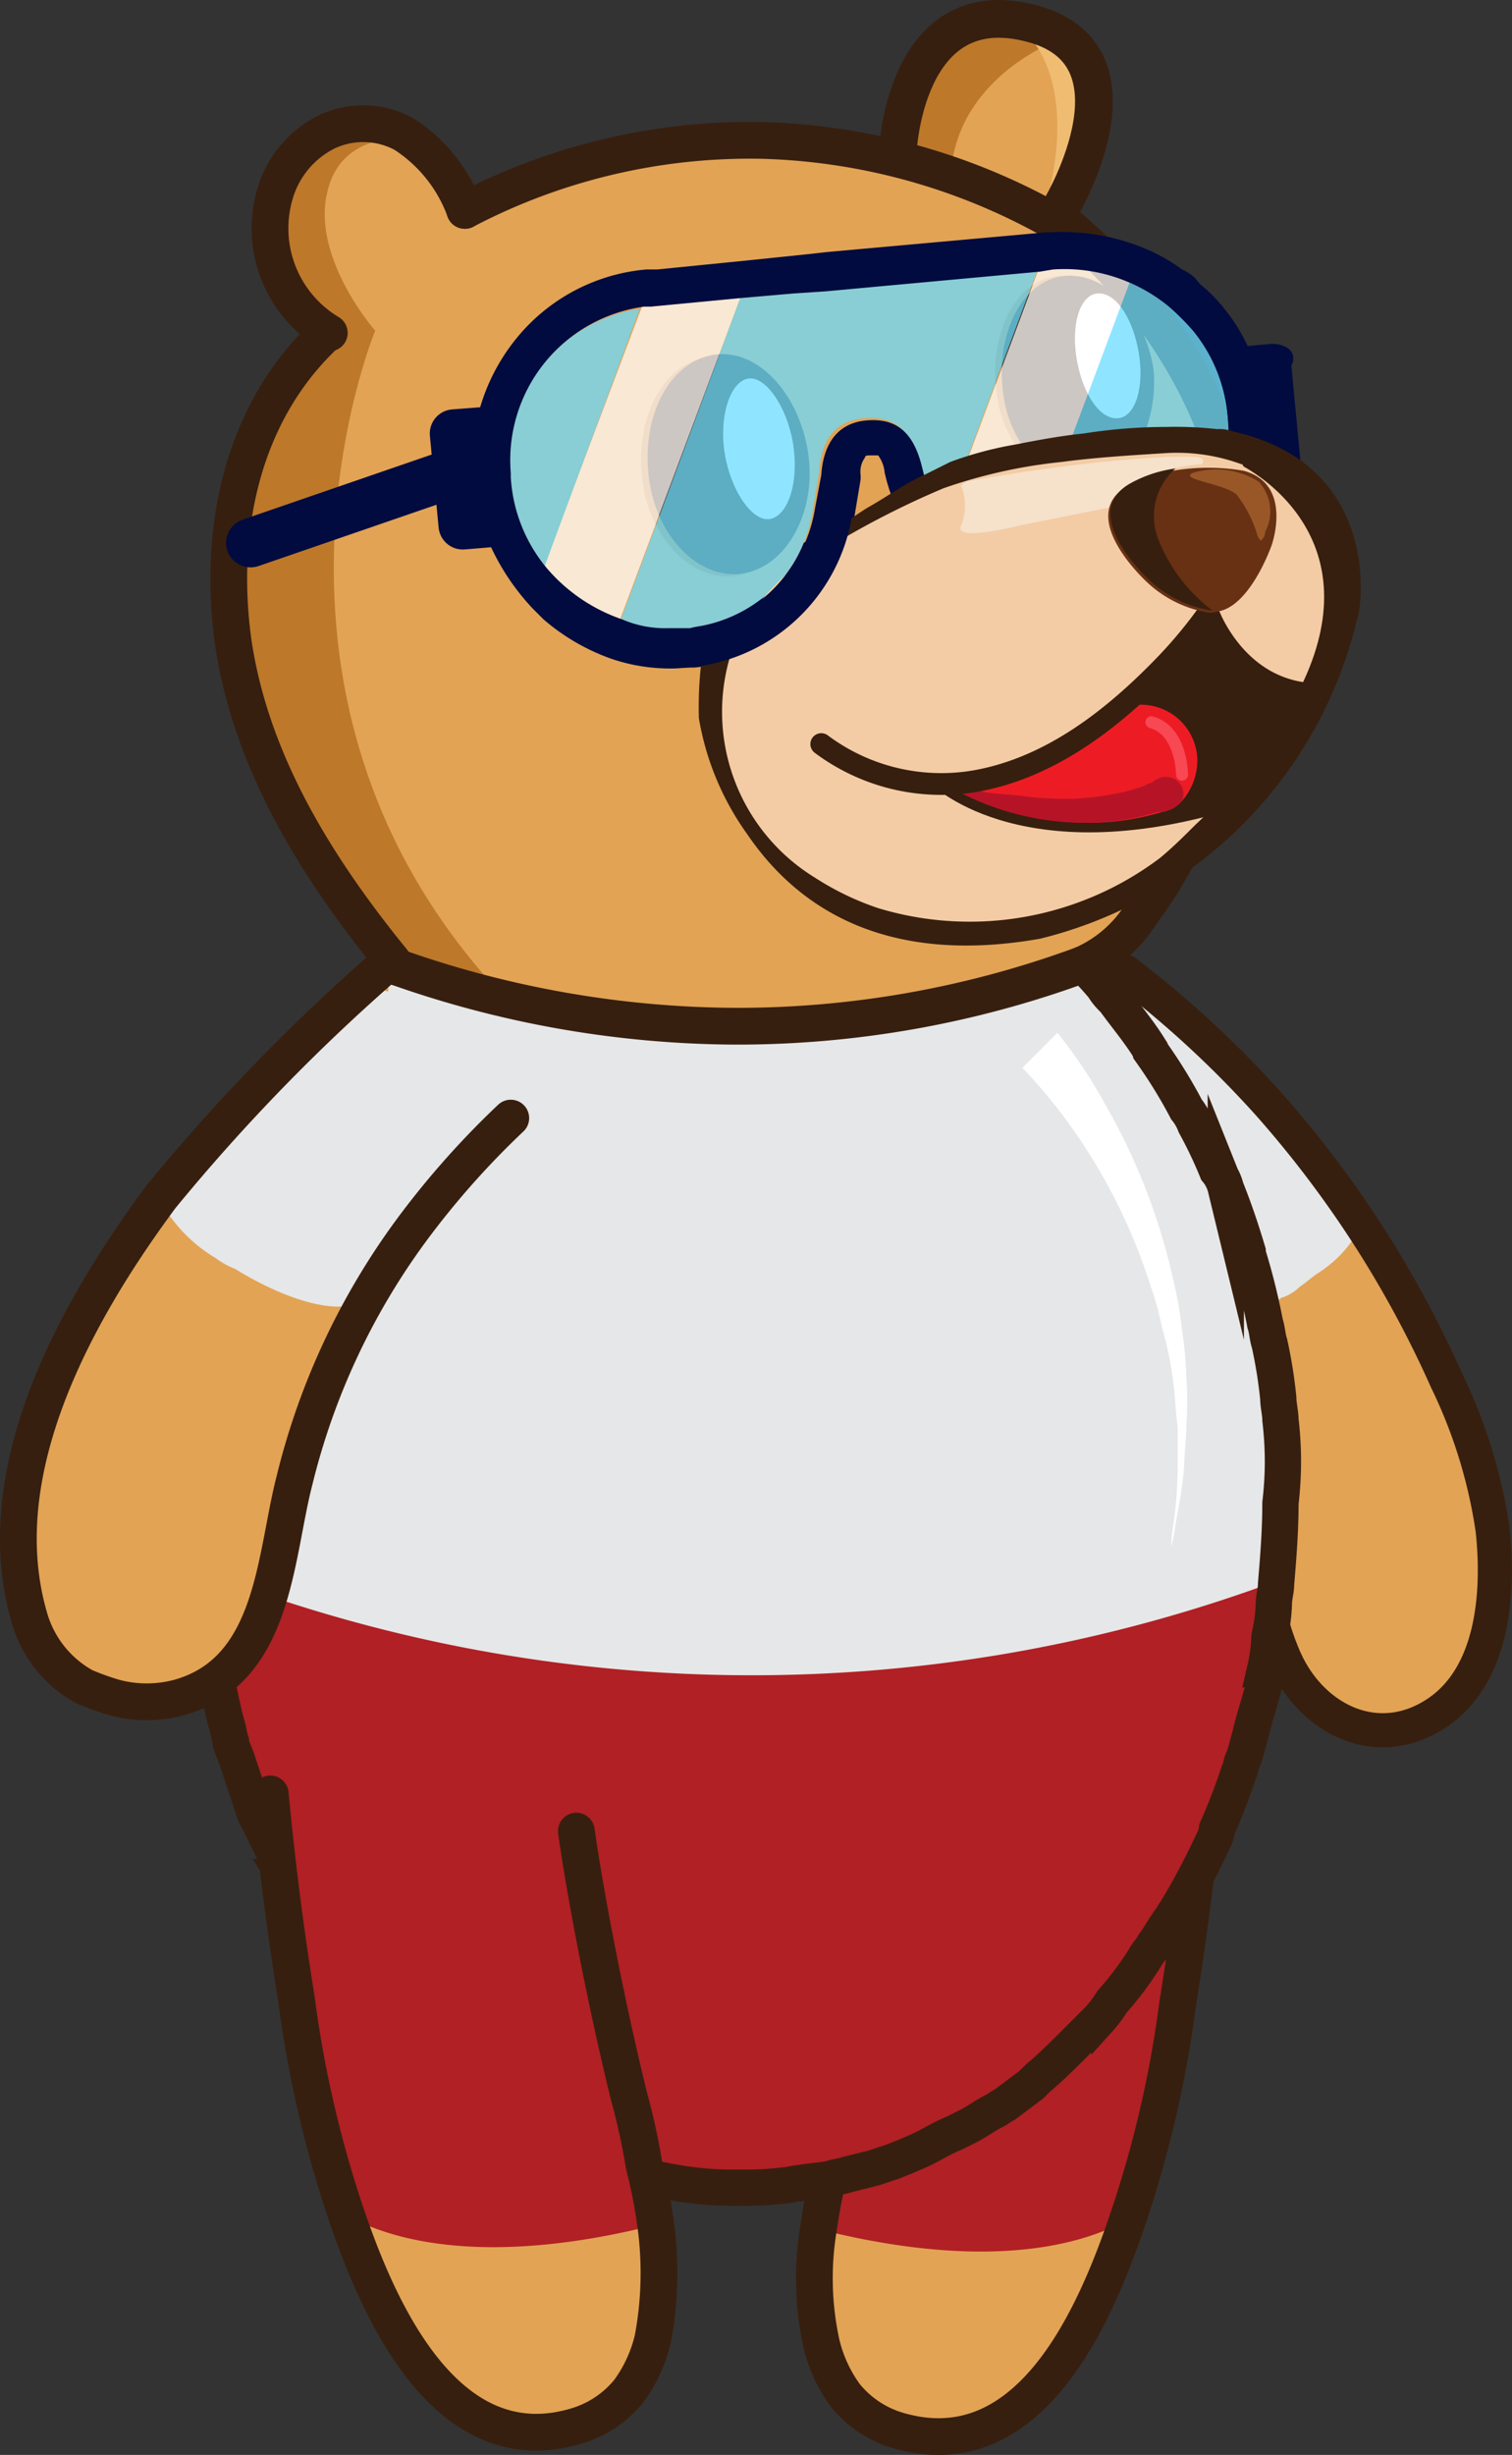 <svg xmlns="http://www.w3.org/2000/svg" viewBox="0 0 69.15 112.24"><rect x="0" y="0" width="69.15" height="112.24" fill="#333333" stroke="none"/><path d="M36.96 102.12a20.48 20.48 0 0 1 .5-2.4 30.05 30.05 0 0 1 .7-3.2c1.2-4.6 2.2-7.4 2.6-9.5h.2a9 9 0 0 0 13.6-1.3h.2a81.36 81.36 0 0 1-1.8 11c-.7 3.1-1.4 6.4-3.1 9.1l-.6.9c-.3.4-.6.9-.9 1.4a12.67 12.67 0 0 1-1.1 1.3 9.2 9.2 0 0 1-2.5 1.9 6.14 6.14 0 0 1-4 .3 5.44 5.44 0 0 1-2.6-1.6 6.59 6.59 0 0 1-1.1-2.4 14.58 14.58 0 0 1-.1-5.5z" fill="#e2a355"/><path d="M37.46 100.42a22.91 22.91 0 0 1 .7-2.8 70 70 0 0 0 2-8.6v-.3l.8-4.9c1.5 1.2 14.1-2.3 14.1-2.3l-.3 3.3c-.1.9-.8 8.9-1.9 13-.1.5-.6 2.8-.7 3.3-2.8 1.9-7.9 2.6-15.1.7a10.26 10.26 0 0 0 .4-1.4z" fill="#b02024"/><path d="M55.06 82.22c-.3 3.2-.7 6.3-1.2 9.4a51.48 51.48 0 0 1-2.2 9.6c-1.5 4.5-4.5 11.7-10.6 9.9a4.87 4.87 0 0 1-2.4-1.6 6.59 6.59 0 0 1-1.1-2.4 14 14 0 0 1-.1-5.4 22.11 22.11 0 0 1 .5-2.5 30.05 30.05 0 0 1 .7-3.2c1.2-4.9 2-9.9 2.4-12.1" fill="none" stroke="#371f0f" stroke-linecap="round" stroke-linejoin="round" stroke-width="1.681"/><path d="M62.46 55.62a89 89 0 0 0-9.6-10.8 24.48 24.48 0 0 1-6.9 4.6l.3.4c.4.4.8.9 1.3 1.4 2.6 2.9 9.2 11.1 9.7 19.1.7 1.6 1.1 2.9 1.3 3.4a9.49 9.49 0 0 0 .9 2.1c0 .1.1.1.1.2a4.73 4.73 0 0 0 3 2.6 3.87 3.87 0 0 0 2.6 0 6.12 6.12 0 0 0 1.2-.5 4.73 4.73 0 0 0 2.1-3.1c1.5-6.4-2-13.6-6-19.4z" fill="#e2a355"/><path d="M53.46 45.42a.35.35 0 0 0-.4-.1l-.2-.4-1.6-1-2.5 1.9-3.6 2.8.5.6c1.7 1.8 2.8 2.9 3.6 3.9l4.9 7.5a16.48 16.48 0 0 0 4.3-1.2c.1 0 .1-.1.2-.1a2.18 2.18 0 0 0 .8-.5c.3-.2.5-.4.8-.6a5.56 5.56 0 0 0 2.1-2.4c0-.1.1-.1.1-.2a71.14 71.14 0 0 0-9-10.2z" fill="#e6e7e8"/><path d="M46.56 49.92a39.93 39.93 0 0 1 10.4 18c.6 2.6.7 5.3 1.7 7.7 1.2 3 4.4 4.6 7.2 2.6 2.5-1.8 2.7-5.6 2.4-8.3a23.33 23.33 0 0 0-2.1-6.8 49.29 49.29 0 0 0-8.1-12.6 47.74 47.74 0 0 0-6.6-6.1" fill="none" stroke="#371f0f" stroke-linecap="round" stroke-linejoin="round" stroke-width="1.56"/><path d="M58.46 72.92c0-.3.1-.6.1-.9.1-1.2.2-2.4.2-3.7 0-1.2-.1-2.3-.2-3.5 0-.3-.1-.7-.1-1a21.66 21.66 0 0 0-.4-2.5c-.1-.3-.1-.6-.2-.9a29.92 29.92 0 0 0-.8-3.2v-.1c-.3-1-.6-1.9-1-2.9a2 2 0 0 0-.4-.8 20 20 0 0 0-1-2.1 2.51 2.51 0 0 0-.4-.7 22.61 22.61 0 0 0-1.6-2.6c0-.1-.1-.1-.1-.2-.5-.8-1.1-1.5-1.6-2.2a2.65 2.65 0 0 1-.5-.6c-.5-.6-1-1.1-1.5-1.6a1.38 1.38 0 0 1-.3-.4c-.1-.1-.2-.1-.3-.2s-.4-.3-.6-.5-.4-.3-.6-.5a21.06 21.06 0 0 0-9-4.4 20.24 20.24 0 0 0-4.3-.5 21.19 21.19 0 0 0-13.3 4.9l-.3.3c-.6.5-1.2 1.1-1.8 1.7l-.6.6-.4.4a5.55 5.55 0 0 0-.6.8c-.5.6-1.1 1.3-1.6 2-.1.2-.3.4-.4.6-.3.4-.5.8-.8 1.2-.1.2-.3.4-.4.6-.5.9-1 1.9-1.5 2.9a1.42 1.42 0 0 0-.2.6 27.73 27.73 0 0 0-1 2.6l-.3.9a1.85 1.85 0 0 0-.2.7c-.2.9-.5 1.7-.7 2.6v.2c-.2 1.1-.4 2.2-.5 3.3 0 .3-.1.6-.1.9-.1 1.2-.2 2.4-.2 3.7 0 1.2.1 2.3.2 3.5 0 .3.1.7.1 1a21.66 21.66 0 0 0 .4 2.5c.1.3.1.6.2.9a29.92 29.92 0 0 0 .8 3.2v.1c.3 1 .6 1.9 1 2.9a2 2 0 0 0 .4.8 20 20 0 0 0 1 2.1 2.51 2.51 0 0 0 .4.7 22.61 22.61 0 0 0 1.6 2.6c0 .1.1.1.1.2.5.8 1.1 1.5 1.6 2.2a2.65 2.65 0 0 1 .5.6c.5.6 1 1.1 1.5 1.6a1.38 1.38 0 0 1 .3.4c.1.1.2.1.3.2s.4.3.6.5a2.36 2.36 0 0 1 .5.5 21.06 21.06 0 0 0 9 4.4 20.24 20.24 0 0 0 4.3.5 21.19 21.19 0 0 0 13.3-4.9l.3-.3c.6-.5 1.2-1.1 1.8-1.7l.6-.6.4-.4a5.55 5.55 0 0 0 .6-.8 14.91 14.91 0 0 0 1.5-2c.1-.2.3-.4.4-.6.3-.4.5-.8.8-1.2.1-.2.3-.4.4-.6.5-.9 1-1.9 1.5-2.9a1.42 1.42 0 0 0 .2-.6 27.73 27.73 0 0 0 1-2.6l.3-.9a1.85 1.85 0 0 0 .2-.7c.2-.9.5-1.7.7-2.6v-.2a12.13 12.13 0 0 0 .7-3.3z" fill="#e6e7e8"/><path d="M9.16 71.82c1.2 14 9.6 25.2 20.4 27.6a20.24 20.24 0 0 0 4.3.5c6.3 0 12-3 16.4-7.8a29.11 29.11 0 0 0 2.6-3.3 33.09 33.09 0 0 0 4.4-9.5 40.51 40.51 0 0 0 1.3-7.1 69 69 0 0 1-49.4-.4z" fill="#b02024"/><path d="M58.56 64.92c0-.3-.1-.7-.1-1a21.66 21.66 0 0 0-.4-2.5c-.1-.3-.1-.6-.2-.9a29.92 29.92 0 0 0-.8-3.2v-.1c-.3-1-.6-1.9-1-2.9a2 2 0 0 0-.4-.8 20 20 0 0 0-1-2.1 2.51 2.51 0 0 0-.4-.7 22.61 22.61 0 0 0-1.6-2.6c0-.1-.1-.1-.1-.2-.5-.8-1.1-1.5-1.6-2.2a2.65 2.65 0 0 1-.5-.6c-.5-.6-1-1.1-1.5-1.6a1.38 1.38 0 0 1-.3-.4c-.1-.1-.2-.1-.3-.2s-.4-.3-.6-.5-.4-.3-.6-.5a21.06 21.06 0 0 0-9-4.4 20.24 20.24 0 0 0-4.3-.5 21.19 21.19 0 0 0-13.3 4.9l-.3.3c-.6.5-1.2 1.1-1.8 1.7l-.6.6-.4.4a5.55 5.55 0 0 0-.6.8c-.5.6-1.1 1.3-1.6 2-.1.2-.3.4-.4.6-.3.4-.5.8-.8 1.2-.1.2-.3.4-.4.6-.5.9-1 1.9-1.5 2.9a1.42 1.42 0 0 0-.2.6 27.73 27.73 0 0 0-1 2.6l-.3.9a1.85 1.85 0 0 0-.2.7c-.2.9-.5 1.7-.7 2.6v.2c-.2 1.1-.4 2.2-.5 3.3 0 .3-.1.6-.1.9-.1 1.2-.2 2.4-.2 3.7a37.93 37.93 0 0 0 .6 6.7v.3c.1.3.1.6.2.9a.37.37 0 0 0 .1.3c.2.7.3 1.4.5 2.1.1.3.1.5.2.8v.1c.1.3.2.5.3.8l.6 1.8c0 .1.1.2.1.3a2 2 0 0 0 .4.8v.1c.3.6.6 1.2.9 1.9 0 .1.1.1.1.2s.1.1.1.2a3.33 3.33 0 0 1 .3.6c0 .1.1.1.1.2l1.2 2.1c.1.1.1.3.2.4s.1.1.1.2a.53.53 0 0 1 .2.3 19.22 19.22 0 0 0 1.3 1.7c0 .1.1.1.1.2l.1.1c.7.8 1.4 1.5 2.1 2.2l.2.2c.1.1.2.1.3.2s.4.3.6.5a1.38 1.38 0 0 0 .4.3c.1 0 .1.1.2.1l2.1 1.5a12.81 12.81 0 0 0 2 1.1 1.47 1.47 0 0 0 .4.2c.6.3 1.2.5 1.8.8.2.1.3.1.5.2a8.65 8.65 0 0 0 2.3.6 17 17 0 0 0 2.2.4 14.08 14.08 0 0 0 2 .1 14.77 14.77 0 0 0 2.1-.1c.2 0 .5-.1.7-.1.5-.1.9-.1 1.4-.2.3-.1.5-.1.8-.2l1.2-.3.9-.3c.5-.2 1-.4 1.4-.6s.9-.5 1.4-.7l.6-.3c.4-.2.8-.5 1.2-.7.2-.1.3-.2.5-.3l1.2-.9.3-.3c.6-.5 1.2-1.1 1.8-1.7l.6-.6.4-.4a5.55 5.55 0 0 0 .6-.8 14.91 14.91 0 0 0 1.5-2c.1-.2.3-.4.4-.6.3-.4.5-.8.8-1.2.1-.1.1-.2.2-.3a32.39 32.39 0 0 0 1.7-3.2 1.42 1.42 0 0 0 .2-.6 27.73 27.73 0 0 0 1-2.6c.1-.2.1-.4.2-.6s.2-.7.3-1c.2-.9.5-1.7.7-2.6v-.5a7.72 7.72 0 0 0 .2-1.5 7.72 7.72 0 0 0 .2-1.5c0-.3.1-.6.1-.9.1-1.2.2-2.4.2-3.7a16 16 0 0 0 0-3.8z" fill="none" stroke="#371f0f" stroke-miterlimit="10" stroke-width="1.659"/><path d="M48.36 47.22a22.07 22.07 0 0 1 2.2 3.3 28.42 28.42 0 0 1 3.1 8 18.46 18.46 0 0 1 .4 2.3 18 18 0 0 1 .2 2.2 14.72 14.72 0 0 1 0 2.1c0 .7-.1 1.3-.1 1.9-.1 1.2-.3 2.1-.4 2.7a6.47 6.47 0 0 1-.2 1 6.73 6.73 0 0 1 .1-1 18.7 18.7 0 0 0 .2-2.7v-1.8c-.1-.6-.1-1.3-.2-2a15.52 15.52 0 0 0-.4-2.1c-.2-.7-.3-1.4-.6-2.2a26.14 26.14 0 0 0-3.6-7.3 25.08 25.08 0 0 0-2.3-2.8z" fill="#fff"/><path d="M30.46 101.92a20.48 20.48 0 0 0-.5-2.4 30.05 30.05 0 0 0-.7-3.2c-1.2-4.6-2.2-7.3-2.6-9.5h-.2a8.6 8.6 0 0 1-6.6 2.5 8.31 8.31 0 0 1-7-3.8h-.2a100.86 100.86 0 0 0 1.8 11c.7 3.1 1.4 6.4 3.1 9.1l.6.9c.3.4.6.9.9 1.4a12.67 12.67 0 0 0 1.1 1.3 9.2 9.2 0 0 0 2.5 1.9 6.87 6.87 0 0 0 4 .3 5.44 5.44 0 0 0 2.6-1.6 6.59 6.59 0 0 0 1.1-2.4 12.81 12.81 0 0 0 .1-5.5z" fill="#e2a355"/><path d="M29.96 100.12c-.2-1-.5-1.9-.7-2.8a70 70 0 0 1-2-8.6v-.3l-.8-4.9c-1.5 1.3-14.1-2.2-14.1-2.2l.3 3.3c.1.9.8 8.9 1.9 13 .1.5.6 2.8.7 3.3 2.8 1.9 7.9 2.6 15.1.7a11.31 11.31 0 0 1-.4-1.5z" fill="#b02024"/><path d="M12.36 82.02c.3 3.2.7 6.3 1.2 9.4a51.48 51.48 0 0 0 2.2 9.6c1.5 4.5 4.6 11.7 10.6 9.9a4.87 4.87 0 0 0 2.4-1.6 6.59 6.59 0 0 0 1.1-2.4 16.32 16.32 0 0 0 .1-5.4 22.11 22.11 0 0 0-.5-2.5 30.05 30.05 0 0 0-.7-3.2c-1.2-4.9-2.1-9.9-2.4-12.1" fill="none" stroke="#371f0f" stroke-linecap="round" stroke-linejoin="round" stroke-width="1.681"/><path d="M17.76 44.02a88.24 88.24 0 0 0-10.4 10.7c-4.3 5.8-7.9 12.9-6 19.3a6.17 6.17 0 0 0 2.6 3.1 6.94 6.94 0 0 0 1.3.5 5.7 5.7 0 0 0 2.9 0 5.57 5.57 0 0 0 3.3-2.6.35.35 0 0 0 .1-.2 9.49 9.49 0 0 0 .9-2.1c.8-2.5.9-5 2.4-8.8-.4-.3-.3-1.1 1.2-2.7 0 0 4.5-8.4 9.4-12.3l.3-.3a29.51 29.51 0 0 1-8-4.6z" fill="#e2a355"/><path d="M25.36 48.42c-.8-.4-1.6-.7-2.4-1.1-.6-.3-1.1-.6-1.7-.9a2.09 2.09 0 0 1-.6-.4.52.52 0 0 0-.4-.2l-.9-.6-1.2-.9-.2-.1h-.1a1.08 1.08 0 0 1-.1.6v.5h-.1c-.1 0-.2-.5-.5-.3a68 68 0 0 0-9.8 10.1c0 .1.1 0 .1 0a6.89 6.89 0 0 0 2.4 2.4 4.05 4.05 0 0 0 .9.5c2.6 1.6 5.1 2.2 6 1.3a28.14 28.14 0 0 1 2.7-3.6 55.5 55.5 0 0 1 6.5-7.1 3.93 3.93 0 0 0-.6-.2z" fill="#e6e7e8"/><path d="M17.76 44.02a88.24 88.24 0 0 0-10.4 10.7c-4.3 5.8-7.9 12.9-6 19.3a5.24 5.24 0 0 0 2.5 3.1 12.13 12.13 0 0 0 1.4.5 5.7 5.7 0 0 0 2.9 0c4.4-1.2 4.4-6.4 5.3-9.9a32.13 32.13 0 0 1 5.6-11.8 38.85 38.85 0 0 1 4.3-4.8" fill="none" stroke="#371f0f" stroke-linecap="round" stroke-linejoin="round" stroke-width="1.681"/><path fill="#e2a355" d="M19.96 11.22l-.2-2.5v-.5l.1-1"/><path d="M48.46 9.32a1.47 1.47 0 0 0 .2-.4 5.57 5.57 0 0 0 .8-3c0-2.8-1.7-5.1-3.8-5.1s-3.8 2.3-3.8 5.1a2.52 2.52 0 0 0 .6 1.7c-1.2-.4-3-.3-4.7-.6a28.53 28.53 0 0 0-10.1.3c-.5.1-6.6 1.8-6.5 2.3a3.39 3.39 0 0 0-.3-.8c-1.3-2.6-4.1-3.8-6.3-2.7s-3 4.1-1.8 6.7a8.34 8.34 0 0 0 .8 1.2 2.84 2.84 0 0 0 1 .9c.1 0 .1.1.2.1a.1.1 0 0 1 .1.1.1.1 0 0 0 .1.1c-2.6 2.4-10.8 11.9 3 28.8.1.1.2.1.3.2a44.86 44.86 0 0 0 18.2 2.4 43.86 43.86 0 0 0 11.4-2.3l1.1-.2a1.42 1.42 0 0 0 .6-.2 2.19 2.19 0 0 0 .5-.3c.2-.1.4-.3.6-.4a.1.1 0 0 0 .1-.1 6 6 0 0 0 1.2-1.3s.9-1.3 1.2-1.9l.2-.4a22.62 22.62 0 0 0 1.8-3.9 23.79 23.79 0 0 0 1.6-8.5 22.47 22.47 0 0 0-8.3-17.8z" fill="#e2a355"/><path d="M41.86 7.72l.2.1 1.4.5c.1-4.9 5.2-6.6 5.2-6.6-6.6-3.6-6.8 5.3-6.8 6z" fill="#bd782a"/><path d="M49.46 44.12a6 6 0 0 0 2.7-2.3 21.5 21.5 0 0 0 3.2-6.2 23.79 23.79 0 0 0 1.6-8.5c0-7.3-3.6-13.1-8.6-17.2M21.26 9.62a28.11 28.11 0 0 1 13.6-3.2 28.69 28.69 0 0 1 13.5 3.8" fill="none" stroke="#371f0f" stroke-linecap="round" stroke-linejoin="round" stroke-width="1.681"/><path d="M22.26 44.72c-11.8-13.5-5.1-29.6-5.1-29.6s-2.9-3.3-2.2-6.3c.6-2.8 3.6-2.5 3.6-2.5a1.06 1.06 0 0 0-.5-.2 3.92 3.92 0 0 0-3.5.1c-2.2 1.1-3 4.1-1.8 6.7a8.34 8.34 0 0 0 .8 1.2 4.3 4.3 0 0 0 1 .9.38.38 0 0 1 .2.2.1.1 0 0 1 .1.1s.1 0 0 .1h-.1l-.1.1a.38.38 0 0 0-.2.2 2.36 2.36 0 0 1-.5.5 4.35 4.35 0 0 0-.6.7c-.2.3-.4.5-.6.8l-.6.9c-.2.3-.4.7-.6 1a5.36 5.36 0 0 0-.5 1.1 5.64 5.64 0 0 0-.4 1.2c-.1.4-.2.9-.3 1.4 0 .2-.1.5-.1.7s-.1.5-.1.7a25 25 0 0 0 .9 7.7 35.74 35.74 0 0 0 6.6 11.5l.1.1.2.2h.4l.3.1c1 .2 2.1.3 3.1.4h.5z" fill="#bd782a"/><path d="M36.66 20.82c.4 2.7-1 5.2-3 5.5s-4-1.7-4.3-4.5 1-5.2 3-5.5 3.9 1.8 4.3 4.5z" fill="#c57a2a"/><path d="M36.96 20.72c.4 2.7-1 5.2-3 5.5s-4-1.7-4.3-4.5 1-5.2 3-5.5 3.9 1.8 4.3 4.5z" fill="#371f0f"/><path d="M51.66 20.62a25.58 25.58 0 0 0-4.7.4 5.55 5.55 0 0 1-1.4-3.2c-.3-2.6.9-5 2.8-5.2s3.7 1.7 4.1 4.3a6.52 6.52 0 0 1-.8 3.7z" fill="#c57a2a"/><path d="M51.96 20.62a25.58 25.58 0 0 0-4.7.4 5.55 5.55 0 0 1-1.4-3.2c-.3-2.6.9-5 2.8-5.2s3.7 1.7 4.1 4.3a6.52 6.52 0 0 1-.8 3.7z" fill="#371f0f"/><path d="M36.26 20.22c.3 1.8-.2 3.3-1 3.5s-1.8-1.2-2.1-2.9.2-3.3 1-3.5 1.8 1.2 2.1 2.9zM52.06 16.02c.3 1.6-.1 3-.9 3.1s-1.6-1-1.9-2.6.1-3 .9-3.1 1.6 1 1.9 2.6z" fill="#fff"/><path d="M46.86 1.42s5.3 1.2 1 7.9c-.1.1 1.7-5.1-1-7.9z" fill="#efbc72"/><g opacity=".75"><path d="M29.66 14.02h-.3l-4.5 11.9a7.14 7.14 0 0 0 3.5 2.4l5.5-14.7z" fill="#fff"/><path d="M37.76 13.32l-1.5.1-2.4.2-5.5 14.8a15.52 15.52 0 0 0 2.1.4h1a.75.75 0 0 0 .5-.1 6.49 6.49 0 0 0 5.2-5.3l.3-1.8c.1-1.6.8-2.4 2.1-2.5s2.1.5 2.5 2.1l.1.4a7.39 7.39 0 0 0 1 2.2l4.3-11.5zM23.26 21.72v.2a7.72 7.72 0 0 0 1.6 4.1l4.4-11.9a7.08 7.08 0 0 0-6 7.6zM56.16 19.12a7.72 7.72 0 0 0-1.6-4.1 11.41 11.41 0 0 0-1.1-1.1 7.84 7.84 0 0 0-1.8-1.1l-5.2 13.9a6.47 6.47 0 0 0 2 .4h.8a2 2 0 0 0 .7-.1 7.22 7.22 0 0 0 6.2-7.9z" fill="#69dcff"/><path d="M48.16 12.32l-.7.1-4.3 11.5a7.15 7.15 0 0 0 3.3 2.9l5.2-13.9a6.66 6.66 0 0 0-3.5-.6z" fill="#fff"/></g><path d="M58.16 15.72l-1.1.1a8.32 8.32 0 0 0-1.9-2.6 2.36 2.36 0 0 1-.5-.5 2.09 2.09 0 0 0-.6-.4 8.11 8.11 0 0 0-1.8-1 9.79 9.79 0 0 0-4.2-.7h-.2l-10 .9-.9.1-2.9.3-4 .4h-.5a8.61 8.61 0 0 0-5.9 3.1 9 9 0 0 0-1.7 3.2l-1.3.1a1.11 1.11 0 0 0-1 1.2l.4 4.2a1.11 1.11 0 0 0 1.2 1l1.2-.1a10.65 10.65 0 0 0 1.9 2.8l.5.5a9.68 9.68 0 0 0 3.1 1.8 8.24 8.24 0 0 0 3.5.4h.3a8.18 8.18 0 0 0 7.3-6.8l.3-1.8v-.2a1.09 1.09 0 0 1 .2-.8c0-.1.1-.1.3-.1h.3a1.55 1.55 0 0 1 .3.8l.1.4a10.8 10.8 0 0 0 1.9 3.7 12 12 0 0 0 1.1 1.2 7.89 7.89 0 0 0 2.3 1.4 11.7 11.7 0 0 0 2 .5 6.6 6.6 0 0 0 1.4.1h.1a8.91 8.91 0 0 0 6.2-3.3 8 8 0 0 0 1.8-3.4l1.1-.1a1.11 1.11 0 0 0 1-1.2l-.4-4.2c.3-.6-.2-1-.9-1zm-8.1 11.4c-.2 0-.4.1-.7.1h-.8a6.47 6.47 0 0 1-2-.4 7.15 7.15 0 0 1-3.3-2.9 14.72 14.72 0 0 1-1-2.2l-.1-.4c-.4-1.6-1.2-2.2-2.5-2.1s-2 1-2.1 2.5l-.3 1.6a6.49 6.49 0 0 1-5.2 5.3 4.33 4.33 0 0 0-.5.1h-1a4.92 4.92 0 0 1-2.1-.4 7.86 7.86 0 0 1-3.5-2.4 7.13 7.13 0 0 1-1.6-4.1v-.2a7.08 7.08 0 0 1 6.1-7.6h.3l4.2-.4 2.3-.2 1.5-.1 9.8-.9.6-.1a7.53 7.53 0 0 1 5.3 1.7 11.41 11.41 0 0 1 1.1 1.1 7.13 7.13 0 0 1 1.6 4.1 7.34 7.34 0 0 1-6.1 7.9z" fill="#020b3f"/><path d="M60.46 24.12c-1.8-3.5-6.5-4.9-11.6-4v-.1a1.75 1.75 0 0 0-.5.1 26.83 26.83 0 0 0-4.3 1.4c-5 2-12.1 5.9-11.2 12.1a7.79 7.79 0 0 0 3.9 6.6c.3.2.5.3.8.5a3.7 3.7 0 0 0 1.1.5c.1 0 .2.1.3.1s.3.1.5.2.5.1.7.2.4.1.6.2.4.1.7.1.5.1.8.2h.3c7.1.6 12.3-4 13.8-5.5 4.2-3.9 6-8.9 4.1-12.6z" fill="#f3cca5"/><path d="M42.56 35.82s3.9 4 13.4 1.3l3.7-5.5h-.4s-2.2-.1-4-3.6c-.1 0-4.9 7.8-12.7 7.8z" fill="#371f0f"/><path d="M43.96 22.22a2.42 2.42 0 0 1 0 1.8c-.4.8 2.7 0 2.7 0l4.5-.9a1.72 1.72 0 0 0 .6-.4 4.66 4.66 0 0 1 1.5-1.2 10 10 0 0 1 1.7-.3s.2-.2-.1-.3-4-.1-10.7 1.1c.1 0-.2.1-.2.2z" fill="#f6e1cb"/><path d="M56.36 19.72a1.7 1.7 0 0 0-.7-.1 17 17 0 0 0-2.3-.1 24.33 24.33 0 0 0-3.8.3c-1 .1-2.1.3-3.1.5a16.66 16.66 0 0 0-3 .8l-1.2.6c-.9.4-1.7 1-2.6 1.5a19.52 19.52 0 0 0-2.3 1.7l.2.4a6.07 6.07 0 0 0 1-.7 39.47 39.47 0 0 1 4.6-2.3 23.59 23.59 0 0 1 5.4-1.2c1.5-.2 3.1-.3 4.7-.4a8.51 8.51 0 0 1 3.5.5.1.1 0 0 1 .1.1c1.8 1 5.9 4.4 2.2 10.9a23.89 23.89 0 0 1-4.4 5.5c-.5.5-1 1-1.6 1.5a14.45 14.45 0 0 1-12.9 2.3 12.83 12.83 0 0 1-2.9-1.4 8.89 8.89 0 0 1-3.9-10l-1.3.3a17 17 0 0 0-.1 2.3v.1a12.67 12.67 0 0 0 2.2 5.3c2.1 3.1 6 6.1 13.4 4.8a19.71 19.71 0 0 0 14.5-14.6c.1.1 1.5-7-5.7-8.6z" fill="#371f0f"/><path d="M38.96 23.62v-.1l-2.2 1.3a6.4 6.4 0 0 1-4.8 3.9 4.33 4.33 0 0 0-.5.1h-1.1l-.2 1.7a3.35 3.35 0 0 0 1 0h.3a8.3 8.3 0 0 0 7.5-6.9z" fill="#020b3f"/><path d="M41.06 6.92s.3-7.2 5.9-5.9c5.8 1.3 1.6 8.4 1.6 8.4" fill="none" stroke="#371f0f" stroke-linecap="round" stroke-linejoin="round" stroke-width="1.726"/><path d="M15.06 15.22a5.57 5.57 0 0 1-2.5-6.3 4.59 4.59 0 0 1 2.4-2.9 3.92 3.92 0 0 1 3.5.1 7 7 0 0 1 2.8 3.5M14.96 15.22c-3.9 3.6-5 9-4.3 14.1.8 5.5 3.8 10.3 7.2 14.5.1.1.2.3.3.4" fill="none" stroke="#371f0f" stroke-linecap="round" stroke-linejoin="round" stroke-width="1.681"/><path fill="none" stroke="#020b3f" stroke-linecap="round" stroke-linejoin="round" stroke-width="2.241" d="M20.46 21.72l-9 3.1"/><path d="M18.16 44.22a47.06 47.06 0 0 0 15.5 2.7 45.68 45.68 0 0 0 15.8-2.8" fill="none" stroke="#371f0f" stroke-linecap="round" stroke-linejoin="round" stroke-width="1.681"/><path d="M54.06 36.62a2.87 2.87 0 0 0 .7-1.8 2.58 2.58 0 0 0-2.6-2.6 2.84 2.84 0 0 0-1.3.4c-3.9 3.4-7.5 3.2-7.5 3.2a12.54 12.54 0 0 0 6.4 1.8 11.62 11.62 0 0 0 3.4-.5 1.52 1.52 0 0 0 .9-.5z" fill="#ed1c24"/><path d="M54.06 36.62a.79.79 0 0 0-.7-1.1h-.2a1.42 1.42 0 0 0-.4.2c-.1.1-.3.1-.4.2-.3.1-.6.2-1 .3a14.6 14.6 0 0 1-2.2.3 16.2 16.2 0 0 1-2.2-.1c-.6-.1-1.3-.1-1.9-.2l-1.4-.3-.5-.1a12.54 12.54 0 0 0 6.4 1.8 11.62 11.62 0 0 0 3.4-.5 1.37 1.37 0 0 0 1.1-.5z" fill="#b71327"/><path d="M54.06 35.42s0-2-1.4-2.4" fill="none" stroke="#f74854" stroke-linecap="round" stroke-linejoin="round" stroke-width=".548"/><path d="M37.56 34.02a9.17 9.17 0 0 0 7 1.7c3.5-.6 6.4-2.9 8.8-5.4a21.1 21.1 0 0 0 1.9-2.3s1.2 3.4 4.6 3.7" fill="none" stroke="#371f0f" stroke-linecap="round" stroke-linejoin="round" stroke-width=".996"/><path d="M58.16 24.92s-.9 2.6-2.3 3a4.33 4.33 0 0 1-.5.1 5.32 5.32 0 0 1-2.9-1.4s-3.3-3-.9-4.4a5.79 5.79 0 0 1 2.1-.7 9.65 9.65 0 0 1 3.2 0c2.3.6 1.3 3.4 1.3 3.4z" fill="#683113"/><path d="M55.46 27.92a5.32 5.32 0 0 1-2.9-1.4s-3.3-3-.9-4.4a5.79 5.79 0 0 1 2.1-.7 2.9 2.9 0 0 0-.8 3.2 7.55 7.55 0 0 0 2.5 3.3z" fill="#371f0f"/><path d="M57.56 22.02a3.67 3.67 0 0 0-3-.4c-.7.3 1.5.5 2 1a5.65 5.65 0 0 1 .9 1.7.76.76 0 0 0 .2.4.52.52 0 0 0 .2-.4 2 2 0 0 0-.3-2.3z" fill="#995728"/></svg>
